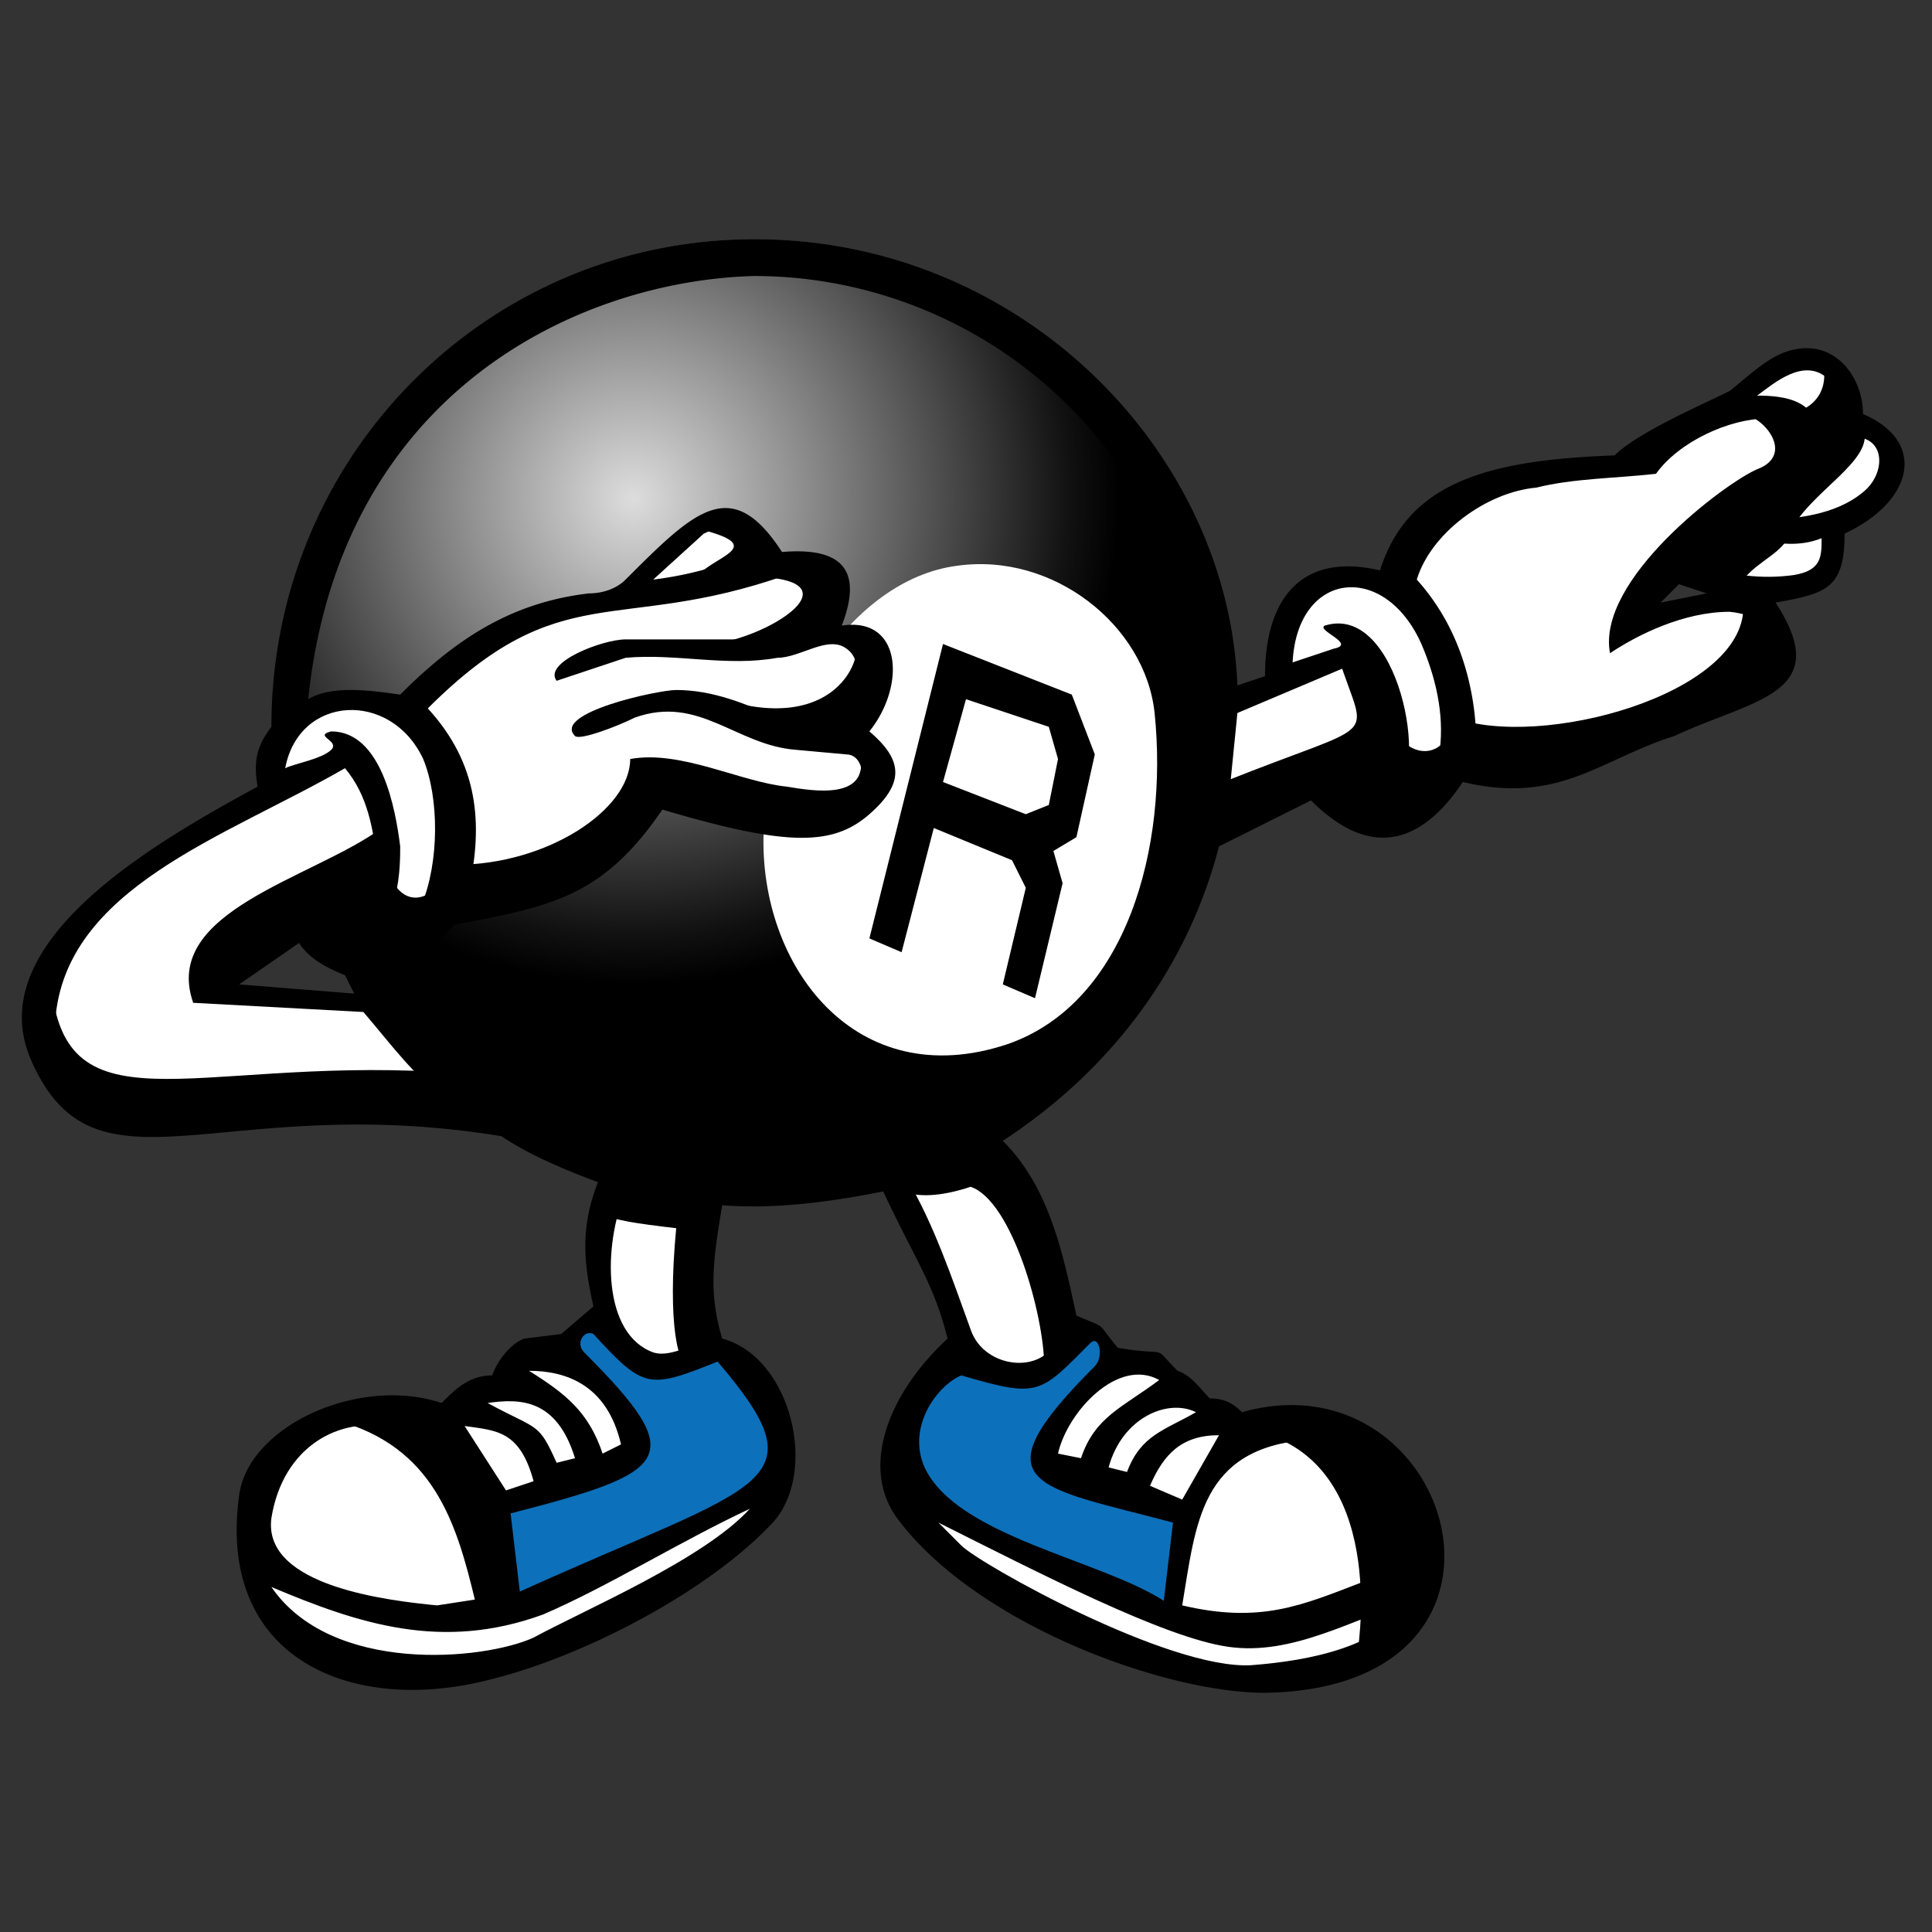 <svg xmlns="http://www.w3.org/2000/svg" xmlns:xlink="http://www.w3.org/1999/xlink" xml:space="preserve" width="560" height="560" viewBox="0 0 420 420">
 <rect x="0" y="0" width="420" height="420" fill="#333333" stroke="none"/>
 <defs>
  <radialGradient xlink:href="#a" id="b" cx="169.6" cy="140.4" r="105.6" fx="169.6" fy="140.4" gradientTransform="translate(-32 -32)" gradientUnits="userSpaceOnUse"/>
  <linearGradient id="a">
   <stop offset="0" style="stop-color:#ddd"/>
   <stop offset=".9" style="stop-color:#111"/>
   <stop offset="1" style="stop-color:#000"/>
  </linearGradient>
 </defs>
 <path fill="url(#b)" d="M164 52a104 104 0 1 0 0 209 104 104 0 0 0 0-209z"/>
 <path fill="#fff" d="M208 123c21-3 41 13 43 32 3 29-6 63-32 72-33 11-54-17-53-46 1-26 19-55 42-58z"/>
 <path fill="#000" d="M164 52C106 52 59 99 59 158c-3 4-4 7-3 13-22 12-61 34-49 60 14 31 41 6 102 16 6 4 13 7 21 10-4 10-3 18-1 27l-7 6-8 1c-3 1-6 5-7 8-5 0-8 3-11 6-18-6-42 5-44 20-5 36 25 48 55 40 20-5 47-19 61-34 10-11 4-36-11-40-3-10-2-17 0-29 12 1 25-1 35-3 7 15 11 20 14 32-13 12-19 28-11 39 17 23 58 38 80 38 63-1 41-74-5-61-2-2-4-3-7-3-2-2-4-5-7-6-6-6-1-3-13-5-5-6-2-4-9-7-3-14-6-28-16-38 23-15 40-37 47-64l20-10c14 14 25 8 33-4 21 5 30-5 46-10 17-8 35-9 22-29 11-2 15-3 15-15 15-7 18-20 4-26 0-8-6-16-15-14-5 1-9 5-14 9-6 3-20 9-25 14-28 1-45 6-51 25-17-4-25 6-25 23l-6 2c-2-51-47-97-105-97Zm0 8a97 97 0 1 1-80 152c7 0 10-7 15-11 21-4 32-6 45-25 27 8 37 8 45 1s7-12 0-18c8-10 7-25-6-23 5-13-1-17-13-16-11-17-19-9-34 6-2 2-5 3-8 3-17 2-29 10-41 22-7-1-15-2-20 1 7-67 59-91 97-92zm201 67 6 2-10 2zm-160 13-16 64 7 3 7-27 17 7 3 6-5 21 7 3 6-25-2-7 5-3 4-18-5-13zm5 12 18 6 2 7-2 10-5 2-18-7zM65 205c2 3 5 5 10 7l2 4-25-2z"/>
 <path fill="#fff" d="M382 86c6 0 14 1 13 10 5-2 6-11 2-14-5-4-11 1-15 4zm-22 17c-9 1-18 1-26 3-11 1-23 10-26 20 9 10 13 23 13 37 21 1 43-6 60-17 7-5 5-12-5-13-10 0-20 5-26 9 7-21 26-28 36-38 6-6 5-13-2-13-8 0-19 5-24 12zm43-8c-7 6-6 9-21 18 8 0 17-1 23-6 5-4 5-12-2-12zm-250 21-11 10c8-1 15-3 22-6-2-4-5-7-11-4zm243 1c-10 4-17-4-26 6 6 2 13 3 20 2 6-1 6-4 6-8zm-225 8c-37 13-49 0-78 29 11 12 12 25 9 39 20-1 35-9 38-25 10 4 21 6 32 8 6 0 13-2 15-6 1-2 0-6-3-6l-11-1c-13-1-21-12-35-7-4 2-12 5-13 4-5-5 18-10 22-10 8 0 15 3 22 6 8 4 11 2 16-5 2-3 2-8-1-10-4-3-10 2-15 2-11 2-22-1-33 0l-15 5c-3-4 10-9 15-9h33c12-3 13-16 2-14zm110 19 9-3c5-1-4-4-2-5 16-5 23 32 15 37-3 2 0-9-3-7l-10 4c9 10 21 7 23-7 1-8-1-16-4-23-8-18-27-16-28 4zm14 0-26 11-2 20 34-14c-1-6-3-12-6-17ZM62 167c2-1 8-2 10-4s-4-3 0-4c11 0 14 17 15 25 0 4 0 18-8 17 2-3 4-6 4-9l-15 8c24 21 31-18 24-35-7-15-27-14-30 2zm13 0c-26 15-61 26-63 55-1 34 64 11 86 18-8-6-13-13-19-20l-37-2c6-12 29-26 40-31-1-7-2-14-7-20zm138 83c-5 3-10 5-16 6 6 10 10 22 14 33 3 9 17 10 19 1 0-9-8-38-17-40zm-77 9c-5 12-5 31 6 35 3 1 7-1 10-2-3-18-1-20 1-30-6 0-11-1-17-3zm-21 39c8 5 13 9 16 18l4-2c-3-13-12-16-20-16zm115 18 5 1c3-9 9-11 17-17-9-5-20 7-22 16zm-124-11c11 6 11 4 15 13l4-1c-4-13-12-13-19-12zm135 14 4 1c3-8 8-9 15-13-6-3-16 1-19 12zm-140-9 9 14 6-2c-3-11-8-11-15-12zm-42 20c-2 15 26 18 36 19l13-2c0-44-44-48-49-17zm191-7 7 3 8-14c-8 0-12 4-15 11zm34-10c-23 2-24 18-27 36 17 4 26 0 39-5 20-6 5-32-12-31zm-121 15c-15 7-31 17-45 23-22 8-40 2-59-6 13 19 46 16 57 11 11-6 37-17 47-28zm41 3 5 5c4 4 45 27 63 26 13-1 28-4 35-14-13 4-26 12-40 10s-41-16-63-27z"/>
 <path fill="#0d70ba" d="M237 292c2-2 3 3 1 5-26 26-13 26 17 34l-2 17c-14-9-45-14-52-29-4-9 3-18 8-20 17 5 17 4 28-7zm-108-2c11 12 12 12 27 6 23 27 10 26-43 50l-2-17c35-9 39-12 16-35-2-2 0-5 2-4z"/>
 <path fill="#0004" d="M11 212c2 35 30 18 84 21l9 9c-23 1-62 5-84 0-10-5-16-16-9-30zm141-97c16 4 2 6-1 11 41-4 19 12 4 14l30-1c4 0-1 23-31 12l33 13c2 10-10 8-16 7-10-1-23-8-34-6 0 11-18 23-38 23-8 13-16 7-16-8-15 11-48 18-41 38l25-16c11 13 23 9 30-5 19-1 40-7 44-25 22 12 66 12 46-13 9-13 7-22-6-21 2-7 3-20-10-16-7-10-17-13-19-7zm-17 141 19 4c3 47-11 49-7 7-17-2-22-3-12-11zm-58 54c17-14 37 14 34 39l-7 2c-4-17-8-34-27-41zm199 2c6-2 12-3 18 0 19 7 25 44 1 48 0 0 7-39-19-48zm-62-64c9 10 18 28 19 41l-6 8c0-11-7-36-16-39-24 8-24-13 3-10zM396 79c1 1 3 14-17 11 5 1 11 9 3 12-7 3-35 24-32 40 3-4 10-14 14-16 5-1 11 2 15 6 0 19-44 31-63 24-1 8-8 10-13 3 1-5-2-23-12-16 6 19 10 13-25 27l-2 11 24-10c2 6 9 9 15 8 6 0 13-6 13-11h22c5-1 43-16 50-23 1-3-2-8-3-11l-6-8c3-4 9-6 10-10 4-9 19-16 16-23-3-5-2-12-9-14z"/>
</svg>
